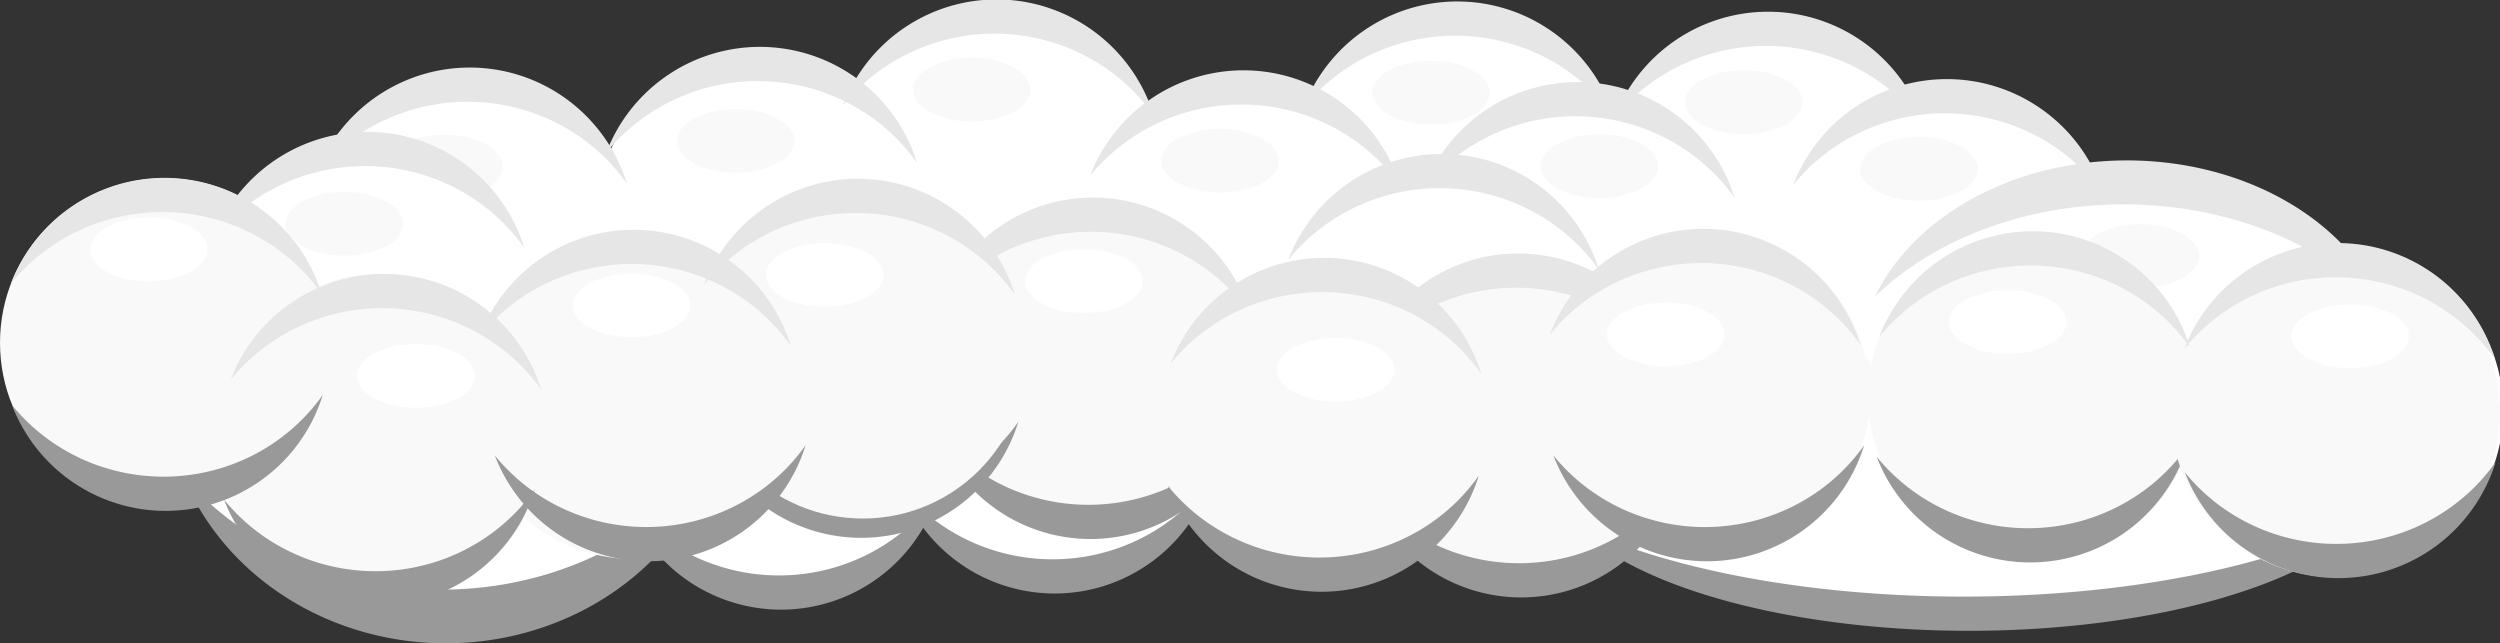 <?xml version="1.0" encoding="UTF-8" standalone="no"?>
<!-- Created with Inkscape (http://www.inkscape.org/) -->

<svg
   xmlns:dc="http://purl.org/dc/elements/1.1/"
   xmlns:cc="http://creativecommons.org/ns#"
   xmlns:rdf="http://www.w3.org/1999/02/22-rdf-syntax-ns#"
   xmlns:svg="http://www.w3.org/2000/svg"
   xmlns="http://www.w3.org/2000/svg"
   xmlns:sodipodi="http://sodipodi.sourceforge.net/DTD/sodipodi-0.dtd"
   xmlns:inkscape="http://www.inkscape.org/namespaces/inkscape"
   width="113.991mm"
   height="29.333mm"
   viewBox="0 0 113.991 29.333"
   version="1.1"
   id="svg8"
   sodipodi:docname="clouds2.svg"
   inkscape:version="0.92.3 (2405546, 2018-03-11)">
  <rect x="0" y="0" width="113.991" height="29.333" fill="#333333" stroke="none"/>
  <defs
     id="defs2" />
  <sodipodi:namedview
     id="base"
     pagecolor="#ffffff"
     bordercolor="#666666"
     borderopacity="1.0"
     inkscape:pageopacity="0.0"
     inkscape:pageshadow="2"
     inkscape:zoom="2.8"
     inkscape:cx="233.32484"
     inkscape:cy="110.3699"
     inkscape:document-units="mm"
     inkscape:current-layer="layer1"
     showgrid="false"
     inkscape:window-width="1920"
     inkscape:window-height="1001"
     inkscape:window-x="-9"
     inkscape:window-y="-9"
     inkscape:window-maximized="1"
     fit-margin-top="0"
     fit-margin-left="0"
     fit-margin-right="0"
     fit-margin-bottom="0" />
  <g
     inkscape:label="Layer 1"
     inkscape:groupmode="layer"
     id="layer1"
     transform="translate(-46.702,-9.796)">
    <circle
       style="fill:#ffffff;fill-opacity:1;stroke:none;stroke-width:6.015;stroke-linecap:round;stroke-linejoin:round;stroke-miterlimit:4;stroke-dasharray:none;stroke-dashoffset:0;stroke-opacity:1"
       id="path10364-20-9-7-9-3"
       cx="68.083"
       cy="20.888"
       r="7.5" />
    <circle
       style="fill:#ffffff;fill-opacity:1;stroke:none;stroke-width:6.015;stroke-linecap:round;stroke-linejoin:round;stroke-miterlimit:4;stroke-dasharray:none;stroke-dashoffset:0;stroke-opacity:1"
       id="path10364-20-9-7-9-2"
       cx="81.38"
       cy="19.719"
       r="7.5" />
    <circle
       style="fill:#ffffff;fill-opacity:1;stroke:none;stroke-width:6.015;stroke-linecap:round;stroke-linejoin:round;stroke-miterlimit:4;stroke-dasharray:none;stroke-dashoffset:0;stroke-opacity:1"
       id="path10364-20-9-7-9-29"
       cx="92.138"
       cy="17.38"
       r="7.5" />
    <circle
       style="fill:#ffffff;fill-opacity:1;stroke:none;stroke-width:6.015;stroke-linecap:round;stroke-linejoin:round;stroke-miterlimit:4;stroke-dasharray:none;stroke-dashoffset:0;stroke-opacity:1"
       id="path10364-20-9-7-9-34"
       cx="103.463"
       cy="20.621"
       r="7.5" />
    <circle
       style="fill:#ffffff;fill-opacity:1;stroke:none;stroke-width:6.015;stroke-linecap:round;stroke-linejoin:round;stroke-miterlimit:4;stroke-dasharray:none;stroke-dashoffset:0;stroke-opacity:1"
       id="path10364-20-9-7-9-35"
       cx="113.085"
       cy="17.514"
       r="7.5" />
    <circle
       style="fill:#ffffff;fill-opacity:1;stroke:none;stroke-width:6.015;stroke-linecap:round;stroke-linejoin:round;stroke-miterlimit:4;stroke-dasharray:none;stroke-dashoffset:0;stroke-opacity:1"
       id="path10364-20-9-7-9-36"
       cx="118.497"
       cy="21.222"
       r="7.5" />
    <circle
       style="fill:#ffffff;fill-opacity:1;stroke:none;stroke-width:6.015;stroke-linecap:round;stroke-linejoin:round;stroke-miterlimit:4;stroke-dasharray:none;stroke-dashoffset:0;stroke-opacity:1"
       id="path10364-20-9-7-9-4"
       cx="127.35"
       cy="17.948"
       r="7.5" />
    <path
       style="fill:#e6e6e6;fill-opacity:1;stroke:none;stroke-width:6.015;stroke-linecap:round;stroke-linejoin:round;stroke-miterlimit:4;stroke-dasharray:none;stroke-dashoffset:0;stroke-opacity:1"
       d="m 134.487,15.622 a 8.823,8.634 0 0 0 -7.262,-3.732 8.823,8.634 0 0 0 -6.91,3.265 7.5,7.5 0 0 1 7.004,-4.825 7.5,7.5 0 0 1 7.167,5.291 z"
       id="path10364-4-89-57-3"
       inkscape:connector-curvature="0" />
    <circle
       style="fill:#ffffff;fill-opacity:1;stroke:none;stroke-width:6.015;stroke-linecap:round;stroke-linejoin:round;stroke-miterlimit:4;stroke-dasharray:none;stroke-dashoffset:0;stroke-opacity:1"
       id="path10364-20-9-7-9-31"
       cx="135.335"
       cy="20.988"
       r="7.5" />
    <circle
       style="fill:#ffffff;fill-opacity:1;stroke:none;stroke-width:6.015;stroke-linecap:round;stroke-linejoin:round;stroke-miterlimit:4;stroke-dasharray:none;stroke-dashoffset:0;stroke-opacity:1"
       id="path10364-20-9-7-9-1"
       cx="145.424"
       cy="24.964"
       r="7.5" />
    <circle
       style="fill:#ffffff;fill-opacity:1;stroke:none;stroke-width:6.015;stroke-linecap:round;stroke-linejoin:round;stroke-miterlimit:4;stroke-dasharray:none;stroke-dashoffset:0;stroke-opacity:1"
       id="path10364-20-9-7-9-5"
       cx="153.342"
       cy="28.505"
       r="7.5" />
    <circle
       style="fill:#ffffff;fill-opacity:1;stroke:none;stroke-width:6.015;stroke-linecap:round;stroke-linejoin:round;stroke-miterlimit:4;stroke-dasharray:none;stroke-dashoffset:0;stroke-opacity:1"
       id="path10364-20-9-7-9-6"
       cx="144.656"
       cy="29.942"
       r="7.5" />
    <circle
       style="fill:#ffffff;fill-opacity:1;stroke:none;stroke-width:6.015;stroke-linecap:round;stroke-linejoin:round;stroke-miterlimit:4;stroke-dasharray:none;stroke-dashoffset:0;stroke-opacity:1"
       id="path10364-20-9-7-9-64"
       cx="137.74"
       cy="30.644"
       r="7.5" />
    <circle
       style="fill:#ffffff;fill-opacity:1;stroke:none;stroke-width:6.015;stroke-linecap:round;stroke-linejoin:round;stroke-miterlimit:4;stroke-dasharray:none;stroke-dashoffset:0;stroke-opacity:1"
       id="path10364-20-9-7-9-52"
       cx="130.591"
       cy="30.343"
       r="7.5" />
    <circle
       style="fill:#ffffff;fill-opacity:1;stroke:none;stroke-width:6.015;stroke-linecap:round;stroke-linejoin:round;stroke-miterlimit:4;stroke-dasharray:none;stroke-dashoffset:0;stroke-opacity:1"
       id="path10364-20-9-7-9-7"
       cx="124.778"
       cy="28.873"
       r="7.5" />
    <circle
       style="fill:#ffffff;fill-opacity:1;stroke:none;stroke-width:6.015;stroke-linecap:round;stroke-linejoin:round;stroke-miterlimit:4;stroke-dasharray:none;stroke-dashoffset:0;stroke-opacity:1"
       id="path10364-20-9-7-9-0"
       cx="95.044"
       cy="28.94"
       r="7.5" />
    <circle
       style="fill:#ffffff;fill-opacity:1;stroke:none;stroke-width:6.015;stroke-linecap:round;stroke-linejoin:round;stroke-miterlimit:4;stroke-dasharray:none;stroke-dashoffset:0;stroke-opacity:1"
       id="path10364-20-9-7-9-9"
       cx="82.148"
       cy="29.708"
       r="7.5" />
    <circle
       style="fill:#ffffff;fill-opacity:1;stroke:none;stroke-width:6.015;stroke-linecap:round;stroke-linejoin:round;stroke-miterlimit:4;stroke-dasharray:none;stroke-dashoffset:0;stroke-opacity:1"
       id="path10364-20-9-7-9-39"
       cx="68.518"
       cy="30.376"
       r="7.5" />
    <circle
       style="fill:#ffffff;fill-opacity:1;stroke:none;stroke-width:6.015;stroke-linecap:round;stroke-linejoin:round;stroke-miterlimit:4;stroke-dasharray:none;stroke-dashoffset:0;stroke-opacity:1"
       id="path10364-20-9-7-9-43"
       cx="61.702"
       cy="27.938"
       r="7.5" />
    <ellipse
       style="fill:#f9f9f9;fill-opacity:1;stroke:none;stroke-width:1.583;stroke-linecap:round;stroke-linejoin:round;stroke-miterlimit:4;stroke-dasharray:none;stroke-dashoffset:0;stroke-opacity:1"
       id="path10364-20-9-9-51-7-6-2"
       cx="66.949"
       cy="17.392"
       rx="2.681"
       ry="1.452" />
    <ellipse
       style="fill:#f9f9f9;fill-opacity:1;stroke:none;stroke-width:1.583;stroke-linecap:round;stroke-linejoin:round;stroke-miterlimit:4;stroke-dasharray:none;stroke-dashoffset:0;stroke-opacity:1"
       id="path10364-20-9-9-51-7-6-5"
       cx="80.246"
       cy="16.223"
       rx="2.681"
       ry="1.452" />
    <ellipse
       style="fill:#f9f9f9;fill-opacity:1;stroke:none;stroke-width:1.583;stroke-linecap:round;stroke-linejoin:round;stroke-miterlimit:4;stroke-dasharray:none;stroke-dashoffset:0;stroke-opacity:1"
       id="path10364-20-9-9-51-7-6-4"
       cx="91.004"
       cy="13.884"
       rx="2.681"
       ry="1.452" />
    <ellipse
       style="fill:#f9f9f9;fill-opacity:1;stroke:none;stroke-width:1.583;stroke-linecap:round;stroke-linejoin:round;stroke-miterlimit:4;stroke-dasharray:none;stroke-dashoffset:0;stroke-opacity:1"
       id="path10364-20-9-9-51-7-6-41"
       cx="102.329"
       cy="17.125"
       rx="2.681"
       ry="1.452" />
    <ellipse
       style="fill:#f9f9f9;fill-opacity:1;stroke:none;stroke-width:1.583;stroke-linecap:round;stroke-linejoin:round;stroke-miterlimit:4;stroke-dasharray:none;stroke-dashoffset:0;stroke-opacity:1"
       id="path10364-20-9-9-51-7-6-56"
       cx="111.951"
       cy="14.018"
       rx="2.681"
       ry="1.452" />
    <ellipse
       style="fill:#f9f9f9;fill-opacity:1;stroke:none;stroke-width:1.583;stroke-linecap:round;stroke-linejoin:round;stroke-miterlimit:4;stroke-dasharray:none;stroke-dashoffset:0;stroke-opacity:1"
       id="path10364-20-9-9-51-7-6-0"
       cx="119.631"
       cy="17.372"
       rx="2.681"
       ry="1.452" />
    <ellipse
       style="fill:#f9f9f9;fill-opacity:1;stroke:none;stroke-width:1.583;stroke-linecap:round;stroke-linejoin:round;stroke-miterlimit:4;stroke-dasharray:none;stroke-dashoffset:0;stroke-opacity:1"
       id="path10364-20-9-9-51-7-6-8"
       cx="126.216"
       cy="14.452"
       rx="2.681"
       ry="1.452" />
    <ellipse
       style="fill:#f9f9f9;fill-opacity:1;stroke:none;stroke-width:1.583;stroke-linecap:round;stroke-linejoin:round;stroke-miterlimit:4;stroke-dasharray:none;stroke-dashoffset:0;stroke-opacity:1"
       id="path10364-20-9-9-51-7-6-6"
       cx="134.201"
       cy="17.492"
       rx="2.681"
       ry="1.452" />
    <ellipse
       style="fill:#f9f9f9;fill-opacity:1;stroke:none;stroke-width:1.583;stroke-linecap:round;stroke-linejoin:round;stroke-miterlimit:4;stroke-dasharray:none;stroke-dashoffset:0;stroke-opacity:1"
       id="path10364-20-9-9-51-7-6-89"
       cx="144.291"
       cy="21.468"
       rx="2.681"
       ry="1.452" />
    <ellipse
       style="fill:#f9f9f9;fill-opacity:1;stroke:none;stroke-width:1.583;stroke-linecap:round;stroke-linejoin:round;stroke-miterlimit:4;stroke-dasharray:none;stroke-dashoffset:0;stroke-opacity:1"
       id="path10364-20-9-9-51-7-6-43"
       cx="152.208"
       cy="25.009"
       rx="2.681"
       ry="1.452" />
    <ellipse
       style="fill:#f9f9f9;fill-opacity:1;stroke:none;stroke-width:1.583;stroke-linecap:round;stroke-linejoin:round;stroke-miterlimit:4;stroke-dasharray:none;stroke-dashoffset:0;stroke-opacity:1"
       id="path10364-20-9-9-51-7-6-20"
       cx="143.522"
       cy="26.446"
       rx="2.681"
       ry="1.452" />
    <ellipse
       style="fill:#f9f9f9;fill-opacity:1;stroke:none;stroke-width:1.583;stroke-linecap:round;stroke-linejoin:round;stroke-miterlimit:4;stroke-dasharray:none;stroke-dashoffset:0;stroke-opacity:1"
       id="path10364-20-9-9-51-7-6-22"
       cx="136.607"
       cy="27.147"
       rx="2.681"
       ry="1.452" />
    <ellipse
       style="fill:#f9f9f9;fill-opacity:1;stroke:none;stroke-width:1.583;stroke-linecap:round;stroke-linejoin:round;stroke-miterlimit:4;stroke-dasharray:none;stroke-dashoffset:0;stroke-opacity:1"
       id="path10364-20-9-9-51-7-6-225"
       cx="123.644"
       cy="25.377"
       rx="2.681"
       ry="1.452" />
    <ellipse
       style="fill:#f9f9f9;fill-opacity:1;stroke:none;stroke-width:1.583;stroke-linecap:round;stroke-linejoin:round;stroke-miterlimit:4;stroke-dasharray:none;stroke-dashoffset:0;stroke-opacity:1"
       id="path10364-20-9-9-51-7-6-06"
       cx="93.91"
       cy="25.443"
       rx="2.681"
       ry="1.452" />
    <ellipse
       style="fill:#f9f9f9;fill-opacity:1;stroke:none;stroke-width:1.583;stroke-linecap:round;stroke-linejoin:round;stroke-miterlimit:4;stroke-dasharray:none;stroke-dashoffset:0;stroke-opacity:1"
       id="path10364-20-9-9-51-7-6-1"
       cx="81.014"
       cy="26.212"
       rx="2.681"
       ry="1.452" />
    <ellipse
       style="fill:#f9f9f9;fill-opacity:1;stroke:none;stroke-width:1.583;stroke-linecap:round;stroke-linejoin:round;stroke-miterlimit:4;stroke-dasharray:none;stroke-dashoffset:0;stroke-opacity:1"
       id="path10364-20-9-9-51-7-6-87"
       cx="60.568"
       cy="24.441"
       rx="2.681"
       ry="1.452" />
    <circle
       style="fill:#ffffff;fill-opacity:1;stroke:none;stroke-width:6.015;stroke-linecap:round;stroke-linejoin:round;stroke-miterlimit:4;stroke-dasharray:none;stroke-dashoffset:0;stroke-opacity:1"
       id="path10364-20-9-7-9"
       cx="63.54"
       cy="23.494"
       r="7.5" />
    <path
       style="fill:#e6e6e6;fill-opacity:1;stroke:none;stroke-width:6.015;stroke-linecap:round;stroke-linejoin:round;stroke-miterlimit:4;stroke-dasharray:none;stroke-dashoffset:0;stroke-opacity:1"
       d="m 70.61,21.101 a 8.823,8.634 0 0 0 -7.262,-3.732 8.823,8.634 0 0 0 -6.91,3.265 7.5,7.5 0 0 1 7.004,-4.825 7.5,7.5 0 0 1 7.167,5.291 z"
       id="path10364-4-89-9-7"
       inkscape:connector-curvature="0" />
    <ellipse
       style="fill:#f9f9f9;fill-opacity:1;stroke:none;stroke-width:1.583;stroke-linecap:round;stroke-linejoin:round;stroke-miterlimit:4;stroke-dasharray:none;stroke-dashoffset:0;stroke-opacity:1"
       id="path10364-20-9-9-51-7-6"
       cx="62.406"
       cy="19.998"
       rx="2.681"
       ry="1.452" />
    <path
       style="fill:#999999;fill-opacity:1;stroke:none;stroke-width:9.852;stroke-linecap:round;stroke-linejoin:round;stroke-miterlimit:4;stroke-dasharray:none;stroke-dashoffset:0;stroke-opacity:1"
       d="M 79.26,30.814 A 15.059,13.568 0 0 1 66.866,36.679 15.059,13.568 0 0 1 55.072,31.548 12.801,11.786 0 0 0 67.027,39.129 12.801,11.786 0 0 0 79.26,30.814 Z"
       id="path10364-4-15"
       inkscape:connector-curvature="0" />
    <circle
       style="fill:#f9f9f9;fill-opacity:1;stroke:none;stroke-width:6.015;stroke-linecap:round;stroke-linejoin:round;stroke-miterlimit:4;stroke-dasharray:none;stroke-dashoffset:0;stroke-opacity:1"
       id="path10364-20-9"
       cx="54.202"
       cy="25.424"
       r="7.5" />
    <path
       style="fill:#999999;fill-opacity:1;stroke:none;stroke-width:6.015;stroke-linecap:round;stroke-linejoin:round;stroke-miterlimit:4;stroke-dasharray:none;stroke-dashoffset:0;stroke-opacity:1"
       d="m 101.958,31.566 a 8.823,8.634 0 0 1 -7.262,3.732 8.823,8.634 0 0 1 -6.91,-3.265 7.5,7.5 0 0 0 7.004,4.825 7.5,7.5 0 0 0 7.167,-5.291 z"
       id="path10364-4-25-0-3"
       inkscape:connector-curvature="0" />
    <circle
       style="fill:#f9f9f9;fill-opacity:1;stroke:none;stroke-width:6.015;stroke-linecap:round;stroke-linejoin:round;stroke-miterlimit:4;stroke-dasharray:none;stroke-dashoffset:0;stroke-opacity:1"
       id="path10364-20"
       cx="96.622"
       cy="26.539"
       r="7.5" />
    <path
       style="fill:#999999;fill-opacity:1;stroke:none;stroke-width:6.015;stroke-linecap:round;stroke-linejoin:round;stroke-miterlimit:4;stroke-dasharray:none;stroke-dashoffset:0;stroke-opacity:1"
       d="m 103.593,29.081 a 8.823,8.634 0 0 1 -7.262,3.732 8.823,8.634 0 0 1 -6.91,-3.265 7.5,7.5 0 0 0 7.004,4.825 7.5,7.5 0 0 0 7.167,-5.291 z"
       id="path10364-4-25-1"
       inkscape:connector-curvature="0" />
    <path
       style="fill:#999999;fill-opacity:1;stroke:none;stroke-width:6.015;stroke-linecap:round;stroke-linejoin:round;stroke-miterlimit:4;stroke-dasharray:none;stroke-dashoffset:0;stroke-opacity:1"
       d="m 89.482,32.302 a 8.823,8.634 0 0 1 -7.262,3.732 8.823,8.634 0 0 1 -6.91,-3.265 7.5,7.5 0 0 0 7.004,4.825 7.5,7.5 0 0 0 7.167,-5.291 z"
       id="path10364-4-25-0"
       inkscape:connector-curvature="0" />
    <path
       style="fill:#999999;fill-opacity:1;stroke:none;stroke-width:6.015;stroke-linecap:round;stroke-linejoin:round;stroke-miterlimit:4;stroke-dasharray:none;stroke-dashoffset:0;stroke-opacity:1"
       d="m 93.137,29.027 a 8.823,8.634 0 0 1 -7.262,3.732 8.823,8.634 0 0 1 -6.91,-3.265 7.5,7.5 0 0 0 7.004,4.825 7.5,7.5 0 0 0 7.167,-5.291 z"
       id="path10364-4"
       inkscape:connector-curvature="0" />
    <circle
       style="fill:#f9f9f9;fill-opacity:1;stroke:none;stroke-width:6.015;stroke-linecap:round;stroke-linejoin:round;stroke-miterlimit:4;stroke-dasharray:none;stroke-dashoffset:0;stroke-opacity:1"
       id="path10364-20-8"
       cx="75.595"
       cy="27.786"
       r="7.5" />
    <circle
       style="fill:#f9f9f9;fill-opacity:1;stroke:none;stroke-width:6.015;stroke-linecap:round;stroke-linejoin:round;stroke-miterlimit:4;stroke-dasharray:none;stroke-dashoffset:0;stroke-opacity:1"
       id="path10364-20-0"
       cx="64.067"
       cy="29.771"
       r="7.5" />
    <path
       style="fill:#999999;fill-opacity:1;stroke:none;stroke-width:6.015;stroke-linecap:round;stroke-linejoin:round;stroke-miterlimit:4;stroke-dasharray:none;stroke-dashoffset:0;stroke-opacity:1"
       d="m 71.089,32.109 a 8.823,8.634 0 0 1 -7.262,3.732 8.823,8.634 0 0 1 -6.91,-3.265 7.5,7.5 0 0 0 7.004,4.825 7.5,7.5 0 0 0 7.167,-5.291 z"
       id="path10364-4-25"
       inkscape:connector-curvature="0" />
    <path
       style="fill:#999999;fill-opacity:1;stroke:none;stroke-width:9.638;stroke-linecap:round;stroke-linejoin:round;stroke-miterlimit:4;stroke-dasharray:none;stroke-dashoffset:0;stroke-opacity:1"
       d="m 154.874,33.267 a 22.648,8.634 0 0 1 -18.64,3.732 22.648,8.634 0 0 1 -17.737,-3.265 19.252,7.5 0 0 0 17.98,4.825 19.252,7.5 0 0 0 18.398,-5.291 z"
       id="path10364-4-25-0-5"
       inkscape:connector-curvature="0" />
    <circle
       style="fill:#f9f9f9;fill-opacity:1;stroke:none;stroke-width:6.015;stroke-linecap:round;stroke-linejoin:round;stroke-miterlimit:4;stroke-dasharray:none;stroke-dashoffset:0;stroke-opacity:1"
       id="path10364-20-7-2"
       cx="115.775"
       cy="29.279"
       r="7.5" />
    <path
       style="fill:#e6e6e6;fill-opacity:1;stroke:none;stroke-width:6.015;stroke-linecap:round;stroke-linejoin:round;stroke-miterlimit:4;stroke-dasharray:none;stroke-dashoffset:0;stroke-opacity:1"
       d="m 123.095,26.646 a 8.823,8.634 0 0 0 -7.262,-3.732 8.823,8.634 0 0 0 -6.91,3.265 7.5,7.5 0 0 1 7.004,-4.825 7.5,7.5 0 0 1 7.167,5.291 z"
       id="path10364-4-89-64-4"
       inkscape:connector-curvature="0" />
    <path
       style="fill:#999999;fill-opacity:1;stroke:none;stroke-width:6.015;stroke-linecap:round;stroke-linejoin:round;stroke-miterlimit:4;stroke-dasharray:none;stroke-dashoffset:0;stroke-opacity:1"
       d="m 123.229,31.745 a 8.823,8.634 0 0 1 -7.262,3.732 8.823,8.634 0 0 1 -6.91,-3.265 7.5,7.5 0 0 0 7.004,4.825 7.5,7.5 0 0 0 7.167,-5.291 z"
       id="path10364-4-4-6"
       inkscape:connector-curvature="0" />
    <circle
       style="fill:#f9f9f9;fill-opacity:1;stroke:none;stroke-width:6.015;stroke-linecap:round;stroke-linejoin:round;stroke-miterlimit:4;stroke-dasharray:none;stroke-dashoffset:0;stroke-opacity:1"
       id="path10364-20-4"
       cx="124.462"
       cy="27.81"
       r="7.5" />
    <circle
       style="fill:#f9f9f9;fill-opacity:1;stroke:none;stroke-width:6.015;stroke-linecap:round;stroke-linejoin:round;stroke-miterlimit:4;stroke-dasharray:none;stroke-dashoffset:0;stroke-opacity:1"
       id="path10364-20-4-4"
       cx="139.379"
       cy="27.881"
       r="7.5" />
    <path
       style="fill:#999999;fill-opacity:1;stroke:none;stroke-width:6.015;stroke-linecap:round;stroke-linejoin:round;stroke-miterlimit:4;stroke-dasharray:none;stroke-dashoffset:0;stroke-opacity:1"
       d="m 131.703,30.096 a 8.823,8.634 0 0 1 -7.262,3.732 8.823,8.634 0 0 1 -6.91,-3.265 7.5,7.5 0 0 0 7.004,4.825 7.5,7.5 0 0 0 7.167,-5.291 z"
       id="path10364-4-4"
       inkscape:connector-curvature="0" />
    <path
       style="fill:#999999;fill-opacity:1;stroke:none;stroke-width:6.015;stroke-linecap:round;stroke-linejoin:round;stroke-miterlimit:4;stroke-dasharray:none;stroke-dashoffset:0;stroke-opacity:1"
       d="m 146.441,30.149 a 8.823,8.634 0 0 1 -7.262,3.732 8.823,8.634 0 0 1 -6.91,-3.265 7.5,7.5 0 0 0 7.004,4.825 7.5,7.5 0 0 0 7.167,-5.291 z"
       id="path10364-4-8"
       inkscape:connector-curvature="0" />
    <path
       style="fill:#e6e6e6;fill-opacity:1;stroke:none;stroke-width:6.015;stroke-linecap:round;stroke-linejoin:round;stroke-miterlimit:4;stroke-dasharray:none;stroke-dashoffset:0;stroke-opacity:1"
       d="m 88.517,17.225 a 8.823,8.634 0 0 0 -7.262,-3.732 8.823,8.634 0 0 0 -6.91,3.265 7.5,7.5 0 0 1 7.004,-4.825 7.5,7.5 0 0 1 7.167,5.291 z"
       id="path10364-4-89"
       inkscape:connector-curvature="0" />
    <path
       style="fill:#e6e6e6;fill-opacity:1;stroke:none;stroke-width:6.015;stroke-linecap:round;stroke-linejoin:round;stroke-miterlimit:4;stroke-dasharray:none;stroke-dashoffset:0;stroke-opacity:1"
       d="m 103.703,24.096 a 8.823,8.634 0 0 0 -7.262,-3.732 8.823,8.634 0 0 0 -6.91,3.265 7.5,7.5 0 0 1 7.004,-4.825 7.5,7.5 0 0 1 7.167,5.291 z"
       id="path10364-4-89-2"
       inkscape:connector-curvature="0" />
    <circle
       style="fill:#f9f9f9;fill-opacity:1;stroke:none;stroke-width:6.015;stroke-linecap:round;stroke-linejoin:round;stroke-miterlimit:4;stroke-dasharray:none;stroke-dashoffset:0;stroke-opacity:1"
       id="path10364-20-7"
       cx="106.956"
       cy="29.146"
       r="7.5" />
    <circle
       style="fill:#f9f9f9;fill-opacity:1;stroke:none;stroke-width:6.015;stroke-linecap:round;stroke-linejoin:round;stroke-miterlimit:4;stroke-dasharray:none;stroke-dashoffset:0;stroke-opacity:1"
       id="path10364-20-9-1"
       cx="86.042"
       cy="25.939"
       r="7.5" />
    <path
       style="fill:#e6e6e6;fill-opacity:1;stroke:none;stroke-width:6.015;stroke-linecap:round;stroke-linejoin:round;stroke-miterlimit:4;stroke-dasharray:none;stroke-dashoffset:0;stroke-opacity:1"
       d="m 125.801,18.829 a 8.823,8.634 0 0 0 -7.262,-3.732 8.823,8.634 0 0 0 -6.91,3.265 7.5,7.5 0 0 1 7.004,-4.825 7.5,7.5 0 0 1 7.167,5.291 z"
       id="path10364-4-89-5"
       inkscape:connector-curvature="0" />
    <path
       style="fill:#e6e6e6;fill-opacity:1;stroke:none;stroke-width:6.015;stroke-linecap:round;stroke-linejoin:round;stroke-miterlimit:4;stroke-dasharray:none;stroke-dashoffset:0;stroke-opacity:1"
       d="m 120.316,15.155 a 8.823,8.634 0 0 0 -7.262,-3.732 8.823,8.634 0 0 0 -6.91,3.265 7.5,7.5 0 0 1 7.004,-4.825 7.5,7.5 0 0 1 7.167,5.291 z"
       id="path10364-4-89-4"
       inkscape:connector-curvature="0" />
    <path
       style="fill:#e6e6e6;fill-opacity:1;stroke:none;stroke-width:6.015;stroke-linecap:round;stroke-linejoin:round;stroke-miterlimit:4;stroke-dasharray:none;stroke-dashoffset:0;stroke-opacity:1"
       d="m 110.567,18.294 a 8.823,8.634 0 0 0 -7.262,-3.732 8.823,8.634 0 0 0 -6.91,3.265 7.5,7.5 0 0 1 7.004,-4.825 7.5,7.5 0 0 1 7.167,5.291 z"
       id="path10364-4-89-57"
       inkscape:connector-curvature="0" />
    <path
       style="fill:#e6e6e6;fill-opacity:1;stroke:none;stroke-width:6.015;stroke-linecap:round;stroke-linejoin:round;stroke-miterlimit:4;stroke-dasharray:none;stroke-dashoffset:0;stroke-opacity:1"
       d="m 75.287,18.168 a 8.823,8.634 0 0 0 -7.262,-3.732 8.823,8.634 0 0 0 -6.91,3.265 7.5,7.5 0 0 1 7.004,-4.825 7.5,7.5 0 0 1 7.167,5.291 z"
       id="path10364-4-89-1"
       inkscape:connector-curvature="0" />
    <path
       style="fill:#e6e6e6;fill-opacity:1;stroke:none;stroke-width:6.015;stroke-linecap:round;stroke-linejoin:round;stroke-miterlimit:4;stroke-dasharray:none;stroke-dashoffset:0;stroke-opacity:1"
       d="m 71.39,27.58 a 8.823,8.634 0 0 0 -7.262,-3.732 8.823,8.634 0 0 0 -6.91,3.265 7.5,7.5 0 0 1 7.004,-4.825 7.5,7.5 0 0 1 7.167,5.291 z"
       id="path10364-4-89-9"
       inkscape:connector-curvature="0" />
    <path
       style="fill:#e6e6e6;fill-opacity:1;stroke:none;stroke-width:6.015;stroke-linecap:round;stroke-linejoin:round;stroke-miterlimit:4;stroke-dasharray:none;stroke-dashoffset:0;stroke-opacity:1"
       d="m 82.761,25.565 a 8.823,8.634 0 0 0 -7.262,-3.732 8.823,8.634 0 0 0 -6.91,3.265 7.5,7.5 0 0 1 7.004,-4.825 7.5,7.5 0 0 1 7.167,5.291 z"
       id="path10364-4-89-6"
       inkscape:connector-curvature="0" />
    <path
       style="fill:#e6e6e6;fill-opacity:1;stroke:none;stroke-width:6.015;stroke-linecap:round;stroke-linejoin:round;stroke-miterlimit:4;stroke-dasharray:none;stroke-dashoffset:0;stroke-opacity:1"
       d="m 92.982,23.239 a 8.823,8.634 0 0 0 -7.262,-3.732 8.823,8.634 0 0 0 -6.91,3.265 7.5,7.5 0 0 1 7.004,-4.825 7.5,7.5 0 0 1 7.167,5.291 z"
       id="path10364-4-89-2-1"
       inkscape:connector-curvature="0" />
    <path
       style="fill:#e6e6e6;fill-opacity:1;stroke:none;stroke-width:6.015;stroke-linecap:round;stroke-linejoin:round;stroke-miterlimit:4;stroke-dasharray:none;stroke-dashoffset:0;stroke-opacity:1"
       d="m 131.536,25.523 a 8.823,8.634 0 0 0 -7.262,-3.732 8.823,8.634 0 0 0 -6.91,3.265 7.5,7.5 0 0 1 7.004,-4.825 7.5,7.5 0 0 1 7.167,5.291 z"
       id="path10364-4-89-64"
       inkscape:connector-curvature="0" />
    <path
       style="fill:#e6e6e6;fill-opacity:1;stroke:none;stroke-width:8.735;stroke-linecap:round;stroke-linejoin:round;stroke-miterlimit:4;stroke-dasharray:none;stroke-dashoffset:0;stroke-opacity:1"
       d="m 155.441,23.912 a 14.471,11.101 0 0 0 -11.91,-4.798 14.471,11.101 0 0 0 -11.333,4.199 12.301,9.643 0 0 1 11.488,-6.203 12.301,9.643 0 0 1 11.755,6.803 z"
       id="path10364-4-89-27"
       inkscape:connector-curvature="0" />
    <path
       style="fill:#e6e6e6;fill-opacity:1;stroke:none;stroke-width:6.015;stroke-linecap:round;stroke-linejoin:round;stroke-miterlimit:4;stroke-dasharray:none;stroke-dashoffset:0;stroke-opacity:1"
       d="m 99.31,15.063 a 8.823,8.634 0 0 0 -7.262,-3.732 8.823,8.634 0 0 0 -6.91,3.265 7.5,7.5 0 0 1 7.004,-4.825 7.5,7.5 0 0 1 7.167,5.291 z"
       id="path10364-4-89-57-8"
       inkscape:connector-curvature="0" />
    <path
       style="fill:#e6e6e6;fill-opacity:1;stroke:none;stroke-width:6.015;stroke-linecap:round;stroke-linejoin:round;stroke-miterlimit:4;stroke-dasharray:none;stroke-dashoffset:0;stroke-opacity:1"
       d="m 114.246,26.846 a 8.823,8.634 0 0 0 -7.262,-3.732 8.823,8.634 0 0 0 -6.91,3.265 7.5,7.5 0 0 1 7.004,-4.825 7.5,7.5 0 0 1 7.167,5.291 z"
       id="path10364-4-89-57-6"
       inkscape:connector-curvature="0" />
    <path
       style="fill:#e6e6e6;fill-opacity:1;stroke:none;stroke-width:6.015;stroke-linecap:round;stroke-linejoin:round;stroke-miterlimit:4;stroke-dasharray:none;stroke-dashoffset:0;stroke-opacity:1"
       d="m 61.37,23.197 a 8.823,8.634 0 0 0 -7.262,-3.732 8.823,8.634 0 0 0 -6.91,3.265 7.5,7.5 0 0 1 7.004,-4.825 7.5,7.5 0 0 1 7.167,5.291 z"
       id="path10364-4-89-57-7"
       inkscape:connector-curvature="0" />
    <path
       style="fill:#999999;fill-opacity:1;stroke:none;stroke-width:6.015;stroke-linecap:round;stroke-linejoin:round;stroke-miterlimit:4;stroke-dasharray:none;stroke-dashoffset:0;stroke-opacity:1"
       d="m 61.421,27.798 a 8.823,8.634 0 0 1 -7.262,3.732 8.823,8.634 0 0 1 -6.91,-3.265 7.5,7.5 0 0 0 7.004,4.825 7.5,7.5 0 0 0 7.167,-5.291 z"
       id="path10364-4-25-8"
       inkscape:connector-curvature="0" />
    <path
       style="fill:#e6e6e6;fill-opacity:1;stroke:none;stroke-width:6.015;stroke-linecap:round;stroke-linejoin:round;stroke-miterlimit:4;stroke-dasharray:none;stroke-dashoffset:0;stroke-opacity:1"
       d="m 119.614,22.108 a 8.823,8.634 0 0 0 -7.262,-3.732 8.823,8.634 0 0 0 -6.91,3.265 7.5,7.5 0 0 1 7.004,-4.825 7.5,7.5 0 0 1 7.167,5.291 z"
       id="path10364-4-89-9-73"
       inkscape:connector-curvature="0" />
    <path
       style="fill:#e6e6e6;fill-opacity:1;stroke:none;stroke-width:6.015;stroke-linecap:round;stroke-linejoin:round;stroke-miterlimit:4;stroke-dasharray:none;stroke-dashoffset:0;stroke-opacity:1"
       d="m 142.639,18.695 a 8.823,8.634 0 0 0 -7.262,-3.732 8.823,8.634 0 0 0 -6.91,3.265 7.5,7.5 0 0 1 7.004,-4.825 7.5,7.5 0 0 1 7.167,5.291 z"
       id="path10364-4-89-9-1"
       inkscape:connector-curvature="0" />
    <path
       style="fill:#999999;fill-opacity:1;stroke:none;stroke-width:6.015;stroke-linecap:round;stroke-linejoin:round;stroke-miterlimit:4;stroke-dasharray:none;stroke-dashoffset:0;stroke-opacity:1"
       d="m 114.128,31.486 a 8.823,8.634 0 0 1 -7.262,3.732 8.823,8.634 0 0 1 -6.91,-3.265 7.5,7.5 0 0 0 7.004,4.825 7.5,7.5 0 0 0 7.167,-5.291 z"
       id="path10364-4-4-5"
       inkscape:connector-curvature="0" />
    <circle
       style="fill:#f9f9f9;fill-opacity:1;stroke:none;stroke-width:6.015;stroke-linecap:round;stroke-linejoin:round;stroke-miterlimit:4;stroke-dasharray:none;stroke-dashoffset:0;stroke-opacity:1"
       id="path10364-20-5"
       cx="153.193"
       cy="28.611"
       r="7.5" />
    <path
       style="fill:#999999;fill-opacity:1;stroke:none;stroke-width:6.015;stroke-linecap:round;stroke-linejoin:round;stroke-miterlimit:4;stroke-dasharray:none;stroke-dashoffset:0;stroke-opacity:1"
       d="m 160.494,30.864 a 8.823,8.634 0 0 1 -7.262,3.732 8.823,8.634 0 0 1 -6.91,-3.265 7.5,7.5 0 0 0 7.004,4.825 7.5,7.5 0 0 0 7.167,-5.291 z"
       id="path10364-4-4-53"
       inkscape:connector-curvature="0" />
    <path
       style="fill:#e6e6e6;fill-opacity:1;stroke:none;stroke-width:6.015;stroke-linecap:round;stroke-linejoin:round;stroke-miterlimit:4;stroke-dasharray:none;stroke-dashoffset:0;stroke-opacity:1"
       d="m 160.467,26.171 a 8.823,8.634 0 0 0 -7.262,-3.732 8.823,8.634 0 0 0 -6.91,3.265 7.5,7.5 0 0 1 7.004,-4.825 7.5,7.5 0 0 1 7.167,5.291 z"
       id="path10364-4-89-9-1-2"
       inkscape:connector-curvature="0" />
    <path
       style="fill:#999999;fill-opacity:1;stroke:none;stroke-width:6.015;stroke-linecap:round;stroke-linejoin:round;stroke-miterlimit:4;stroke-dasharray:none;stroke-dashoffset:0;stroke-opacity:1"
       d="m 83.435,30.095 a 8.823,8.634 0 0 1 -7.262,3.732 8.823,8.634 0 0 1 -6.91,-3.265 7.5,7.5 0 0 0 7.004,4.825 7.5,7.5 0 0 0 7.167,-5.291 z"
       id="path10364-4-1-4"
       inkscape:connector-curvature="0" />
    <ellipse
       style="fill:#ffffff;fill-opacity:1;stroke:none;stroke-width:1.583;stroke-linecap:round;stroke-linejoin:round;stroke-miterlimit:4;stroke-dasharray:none;stroke-dashoffset:0;stroke-opacity:1"
       id="path10364-20-9-9"
       cx="53.484"
       cy="21.172"
       rx="2.681"
       ry="1.452" />
    <ellipse
       style="fill:#ffffff;fill-opacity:1;stroke:none;stroke-width:1.583;stroke-linecap:round;stroke-linejoin:round;stroke-miterlimit:4;stroke-dasharray:none;stroke-dashoffset:0;stroke-opacity:1"
       id="path10364-20-9-9-5"
       cx="65.673"
       cy="26.936"
       rx="2.681"
       ry="1.452" />
    <ellipse
       style="fill:#ffffff;fill-opacity:1;stroke:none;stroke-width:1.583;stroke-linecap:round;stroke-linejoin:round;stroke-miterlimit:4;stroke-dasharray:none;stroke-dashoffset:0;stroke-opacity:1"
       id="path10364-20-9-9-51"
       cx="75.501"
       cy="23.723"
       rx="2.681"
       ry="1.452" />
    <ellipse
       style="fill:#ffffff;fill-opacity:1;stroke:none;stroke-width:1.583;stroke-linecap:round;stroke-linejoin:round;stroke-miterlimit:4;stroke-dasharray:none;stroke-dashoffset:0;stroke-opacity:1"
       id="path10364-20-9-9-1"
       cx="96.124"
       cy="22.613"
       rx="2.681"
       ry="1.452" />
    <ellipse
       style="fill:#ffffff;fill-opacity:1;stroke:none;stroke-width:1.583;stroke-linecap:round;stroke-linejoin:round;stroke-miterlimit:4;stroke-dasharray:none;stroke-dashoffset:0;stroke-opacity:1"
       id="path10364-20-9-9-6"
       cx="107.605"
       cy="26.653"
       rx="2.681"
       ry="1.452" />
    <ellipse
       style="fill:#ffffff;fill-opacity:1;stroke:none;stroke-width:1.583;stroke-linecap:round;stroke-linejoin:round;stroke-miterlimit:4;stroke-dasharray:none;stroke-dashoffset:0;stroke-opacity:1"
       id="path10364-20-9-9-8"
       cx="122.653"
       cy="25.046"
       rx="2.681"
       ry="1.452" />
    <ellipse
       style="fill:#ffffff;fill-opacity:1;stroke:none;stroke-width:1.583;stroke-linecap:round;stroke-linejoin:round;stroke-miterlimit:4;stroke-dasharray:none;stroke-dashoffset:0;stroke-opacity:1"
       id="path10364-20-9-9-53"
       cx="153.86"
       cy="25.129"
       rx="2.681"
       ry="1.452" />
    <path
       style="fill:#e6e6e6;fill-opacity:1;stroke:none;stroke-width:6.015;stroke-linecap:round;stroke-linejoin:round;stroke-miterlimit:4;stroke-dasharray:none;stroke-dashoffset:0;stroke-opacity:1"
       d="m 146.556,25.633 a 8.823,8.634 0 0 0 -7.262,-3.732 8.823,8.634 0 0 0 -6.91,3.265 7.5,7.5 0 0 1 7.004,-4.825 7.5,7.5 0 0 1 7.167,5.291 z"
       id="path10364-4-89-5-9"
       inkscape:connector-curvature="0" />
    <ellipse
       style="fill:#ffffff;fill-opacity:1;stroke:none;stroke-width:1.583;stroke-linecap:round;stroke-linejoin:round;stroke-miterlimit:4;stroke-dasharray:none;stroke-dashoffset:0;stroke-opacity:1"
       id="path10364-20-9-9-8-1"
       cx="138.245"
       cy="24.479"
       rx="2.681"
       ry="1.452" />
    <ellipse
       style="fill:#ffffff;fill-opacity:1;stroke:none;stroke-width:1.583;stroke-linecap:round;stroke-linejoin:round;stroke-miterlimit:4;stroke-dasharray:none;stroke-dashoffset:0;stroke-opacity:1"
       id="path10364-20-9-9-1-6"
       cx="84.304"
       cy="22.33"
       rx="2.681"
       ry="1.452" />
    <ellipse
       style="fill:#f9f9f9;fill-opacity:1;stroke:none;stroke-width:1.583;stroke-linecap:round;stroke-linejoin:round;stroke-miterlimit:4;stroke-dasharray:none;stroke-dashoffset:0;stroke-opacity:1"
       id="path10364-20-9-9-51-7-6-44"
       cx="129.457"
       cy="26.847"
       rx="2.681"
       ry="1.452" />
  </g>
</svg>
